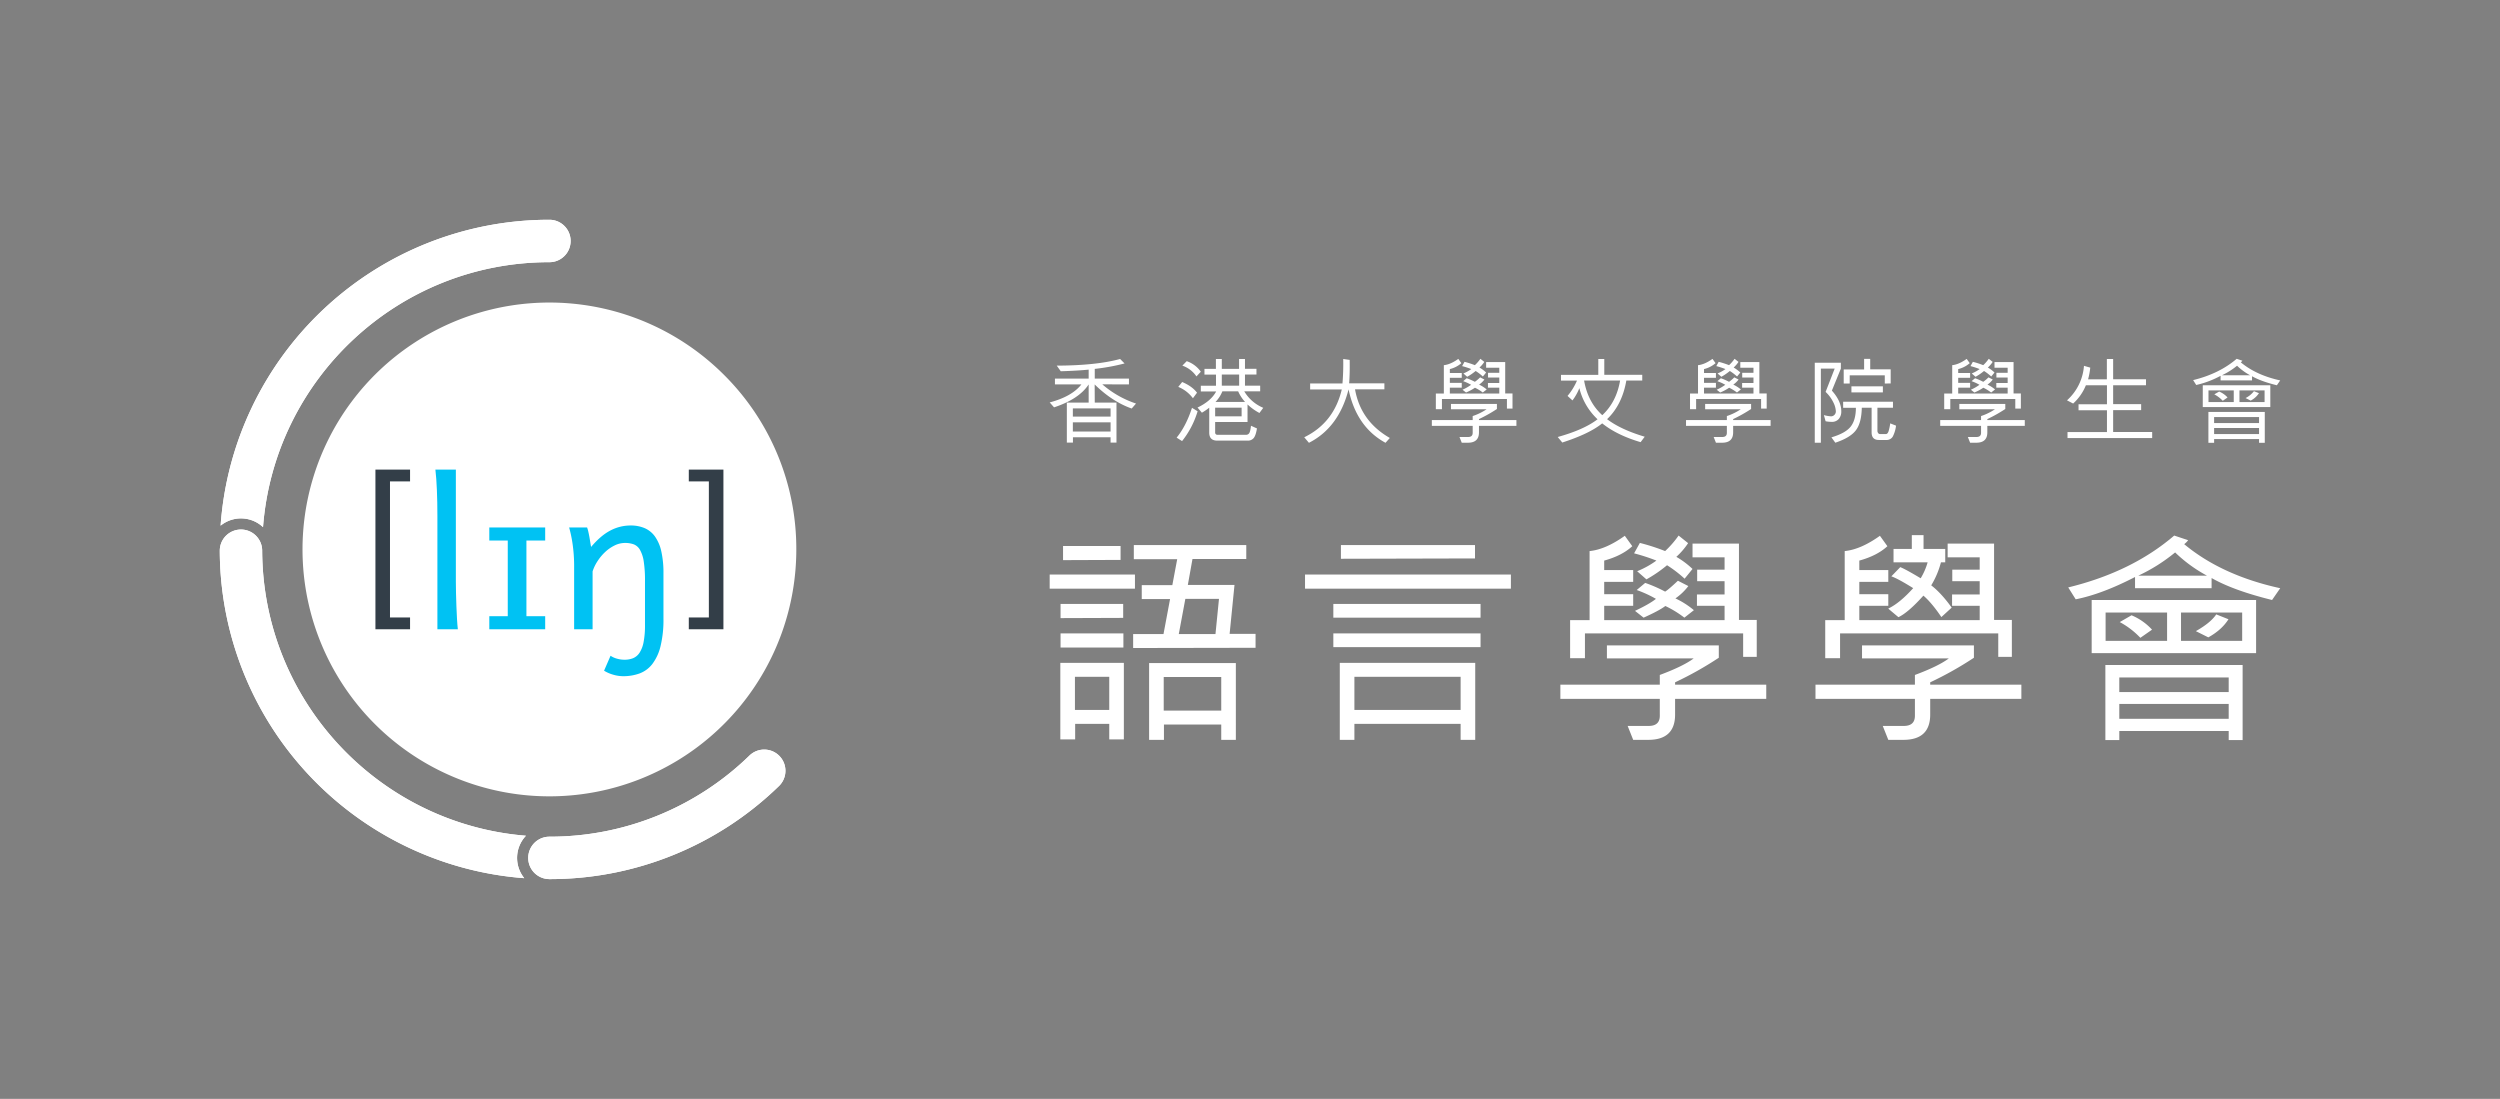 <svg xmlns="http://www.w3.org/2000/svg" xmlns:xlink="http://www.w3.org/1999/xlink" viewBox="0 0 1612.259 708.673"><rect x="0" y="0" width="1612.259" height="708.673" fill="#808080" stroke="none"/><defs><clipPath id="a"><rect y="0.001" width="1612.259" height="708.672" fill="none"/></clipPath></defs><g clip-path="url(#a)"><path d="M158.441,271.573a210.688,210.688,0,0,0-16.17,67.426,20.762,20.762,0,0,1,27.354.957c7.338-95.592,87.225-170.871,184.701-170.871a13.676,13.676,0,0,0,0-27.352A212.805,212.805,0,0,0,158.441,271.573Z" fill="#fff"/><path d="M339.185,538.97c-94.955-7.682-169.672-86.963-170.101-183.797a13.676,13.676,0,0,0-27.352,0A212.439,212.439,0,0,0,338.1,566.333a20.754,20.754,0,0,1,1.086-27.363Z" fill="#fff"/><path d="M502.527,487.413a13.677,13.677,0,0,0-19.342,0,184.631,184.631,0,0,1-128.859,52.176,13.676,13.676,0,1,0,0,27.352,211.899,211.899,0,0,0,148.201-60.188A13.669,13.669,0,0,0,502.527,487.413Z" fill="#fff"/><path d="M354.326,566.94a13.676,13.676,0,1,1,0-27.352,184.631,184.631,0,0,0,128.859-52.176,13.676,13.676,0,1,1,19.342,19.34,211.899,211.899,0,0,1-148.201,60.188Zm-82.766-16.719A212.414,212.414,0,0,1,141.732,355.173a13.676,13.676,0,0,1,27.352,0c.43,96.834,75.147,176.115,170.101,183.797a20.754,20.754,0,0,0-1.086,27.363A210.718,210.718,0,0,1,271.56,550.222Zm82.766-408.488a13.676,13.676,0,0,1,0,27.352c-97.477,0-177.363,75.279-184.701,170.871a20.762,20.762,0,0,0-27.354-.957A212.438,212.438,0,0,1,354.326,141.733Z" fill="#fff"/><path d="M466.912,241.751a159.225,159.225,0,1,0,46.633,112.586A158.171,158.171,0,0,0,466.912,241.751Z" fill="#fff"/><path d="M242.115,405.827V302.849h22.334V310.46H251.505v87.754h12.944v7.613Z" fill="#333e48"/><path d="M466.537,302.849V405.827H444.209v-7.613h12.938V310.46H444.209v-7.611Z" fill="#333e48"/><path d="M293.986,375.257q0,3.085.096,7.271.094,4.184.26,8.496.158,4.312.387,8.24.22,3.926.545,6.562H282.08V333.097q0-9.396-.322-17.023-.319-7.629-.967-13.225h13.195Z" fill="#00c2f3"/><path d="M351.593,340.177v8.434H339.492v48.787h12.101v8.432h-36.042v-8.432H327.457V348.61H315.551v-8.434Z" fill="#00c2f3"/><path d="M378.627,340.177a22.833,22.833,0,0,1,.771,2.674c.26,1.094.492,2.24.709,3.441q.316,1.802.58,3.541l.512,2.893q6.182-7.336,12.422-10.586a27.829,27.829,0,0,1,13.003-3.25,22.834,22.834,0,0,1,9.107,1.705,16.063,16.063,0,0,1,6.663,5.406,26.488,26.488,0,0,1,4.088,9.592,62.932,62.932,0,0,1,1.383,14.193v28.961a72.023,72.023,0,0,1-1.9,18.055,30.953,30.953,0,0,1-5.309,11.461,18.665,18.665,0,0,1-8.207,6.047,30.58,30.58,0,0,1-10.652,1.771,23.028,23.028,0,0,1-6.211-.933,23.555,23.555,0,0,1-6.018-2.607l4.184-9.656a12.823,12.823,0,0,0,3.959,1.836,17.588,17.588,0,0,0,5.049.738,14.547,14.547,0,0,0,5.54-.996,9.224,9.224,0,0,0,4.149-3.506,19.224,19.224,0,0,0,2.607-6.889,56.871,56.871,0,0,0,.9-11.135V374.612a78.439,78.439,0,0,0-.805-12.52,21.573,21.573,0,0,0-2.415-7.465,8.01,8.01,0,0,0-4.024-3.576,16.113,16.113,0,0,0-5.629-.898,15.094,15.094,0,0,0-6.788,1.645,24.996,24.996,0,0,0-6.087,4.246,31.579,31.579,0,0,0-4.889,5.889,27.067,27.067,0,0,0-3.156,6.564v37.332H370.258v-39.584a100.471,100.471,0,0,0-1.096-16.123,81.611,81.611,0,0,0-2.123-9.945Z" fill="#00c2f3"/><path d="M731.937,379.633H676.943v-9.129h54.993Zm-7.157,97.206h-9.421V466.834H693.375v10.005h-9.567V427.469h40.972Zm-.439-78.363-40.387.145v-9.128h40.387Zm.146,19.134H683.954v-9.129h40.533Zm-1.826-56.526-37.1.146v-9.128h37.1Zm-7.303,96.766v-21.398H693.23v21.398Zm94.357-40.093-78.948.145v-8.982h19.572l4.236-22.566H736.318v-8.983h19.719l3.14-16.725H731.206v-9.129h72.521V360.5H769.036l-2.994,16.724h30.09l-3.141,31.549h16.725Zm-12.709,59.374h-9.42V467.272H750.632v9.859h-9.566V427.616h55.941Zm-9.42-18.843V436.598H750.486v21.691Zm-1.461-72.082H764.435l-4.234,22.713h23.662Z" fill="#fff"/><path d="M974.387,379.633H841.616v-9.129H974.387Zm-19.572,18.696H859.872v-8.836h94.942Zm0,18.989H859.872v-8.837h94.942Zm-3.433,59.813h-9.42V466.834H873.457v10.297h-9.421V427.469h87.346Zm-.145-116.996-86.47.218v-8.837h86.47Zm-9.274,97.715v-21.398H873.457v21.398Z" fill="#fff"/><path d="M1139.06,450.694h-58.79v10.151q0,16.285-17.311,16.286h-9.712l-3.578-8.982h13.584q7.157,0,7.157-6.573V450.694h-64.122v-9.129h64.122v-6.281q15.262-5.697,21.837-10.662h-55.943v-8.399h72.158v7.961a223.721,223.721,0,0,1-28.191,15.847v1.534h58.79Zm-6.134-27.096h-8.767V408.481H1022.137v15.995h-9.569V399.937h12.562V355.386q10.368-1.021,22.714-9.858l4.821,6.719q-6.65,6.135-18.113,9.275v6.135h18.695v7.595h-18.695v7.96h18.695v7.448h-18.695v9.277h77.633v-9.277h-17.82v-7.302h17.82V374.814h-17.674v-7.449h17.674v-7.961h-20.668v-8.837h29.942v49.224h11.468Zm-41.41-56.671-5.111,6.28a78.046,78.046,0,0,0-11.32-8.69,87.42,87.42,0,0,1-13.294,9.129l-5.987-5.259a57.903,57.903,0,0,0,12.416-6.864,127.509,127.509,0,0,0-14.389-4.674l3.726-6.72a134.852,134.852,0,0,1,16.286,5.258,62.193,62.193,0,0,0,8.691-10.005l6.135,4.894a46.308,46.308,0,0,1-7.596,8.837A54.53,54.53,0,0,1,1091.516,366.927Zm.875,26.583-6.133,4.82a67.612,67.612,0,0,0-12.27-7.521q-3.943,2.994-14.021,7.521l-5.551-4.382q9.419-4.453,13.512-7.741a74.217,74.217,0,0,0-12.416-5.697l5.477-4.6a91.195,91.195,0,0,1,12.854,5.622q2.042-1.166,8.251-7.011l6.72,3.432a36.598,36.598,0,0,1-8.324,7.961A54.338,54.338,0,0,1,1092.391,393.509Z" fill="#fff"/><path d="M1303.586,450.694h-58.791v10.151q0,16.285-17.309,16.286h-9.714l-3.577-8.982h13.584q7.154,0,7.156-6.573V450.694h-64.121v-9.129h64.121v-6.281q15.264-5.697,21.837-10.662h-55.942v-8.399h72.156v7.961a223.586,223.586,0,0,1-28.191,15.847v1.534h58.791Zm-6.133-27.096h-8.768V408.481H1186.662v15.995h-9.566V399.937h12.56V355.386q10.371-1.021,22.713-9.858l4.819,6.719q-6.645,6.135-18.111,9.275v6.135h18.695v7.595h-18.695v7.96h18.695v7.448h-18.695v9.277h77.632v-9.277h-17.818v-7.302h17.818V374.814h-17.674v-7.449h17.674v-7.961h-20.668v-8.837h29.943v49.224h11.469Zm-38.81-31.728-6.654,6.085c-3.037-4.563-7.383-10.276-11.586-13.824q-9.8,10.919-16.105,13.894l-6.584-5.53q7.424-3.531,16.107-13.202-9.876-6.152-14.076-7.606l5.744-5.941q3.501,1.384,13.166,7.19a41.847,41.847,0,0,0,4.481-10.302h-21.99v-8.639h11.789v-8.896H1240.5v8.896h13.992v8.639h-2.77a54.958,54.958,0,0,1-6.275,14.863C1250.537,381.366,1255.422,387.263,1258.643,391.87Z" fill="#fff"/><path d="M1470.522,379.343l-5.258,7.594q-24.907-6.135-38.998-14.168v6.574h-49.371v-7.232q-21.325,11.029-38.27,14.388l-4.818-7.668q41.042-10.006,68.358-33.449l8.982,2.995a12.442,12.442,0,0,1-2.557,2.556Q1432.836,371.089,1470.522,379.343Zm-15.557,41.846h-106.042V386.937h106.042Zm-8.689,56.088h-8.982v-5.843h-70.55v5.843h-8.982V428.857h88.514Zm-48.713-63.975V395.043h-39.656v18.258Zm39.73,33.011v-9.42h-70.55v9.42Zm0,17.235V453.98h-70.55v9.567Zm-49.443-57.477-7.521,5.259a52.537,52.537,0,0,0-13.293-10.151l7.596-4.382A37.585,37.585,0,0,1,1387.85,406.071Zm35.422-34.835a92.122,92.122,0,0,1-20.523-14.973,112.124,112.124,0,0,1-23.734,14.973Zm22.713,42.066V395.043h-39.438v18.258Zm-8.838-13.949q-4.311,6.866-13,11.686l-8.033-4.017q9.568-5.404,13.145-10.81Z" fill="#fff"/><path d="M732.624,260.248l-2.789,3.211q-12.541-4.411-23.881-15.54l.06,11.73h14.01v25.799h-3.811v-3.449H691.944v3.449h-3.932V259.648H702.083V247.918q-6.179,9.449-22.32,14.79l-2.819-3.181q14.31-3.781,20.46-11.61H680.333v-3.75h21.75v-5.791q-7.169.722-18,1.05l-2.58-3.63q25.591-.091,40.861-4.29l2.88,2.881a133.043,133.043,0,0,1-19.23,3.51v6.27h22.05v3.75l-17.19-.06A63.965,63.965,0,0,0,732.624,260.248Zm-16.41,8.43v-5.28H691.884v5.28Zm0,9.63v-5.94H691.884v5.94Z" fill="#fff"/><path d="M768.715,263.007q-3.782,11.731-9.9,19.232l3.51,2.221a57.231,57.231,0,0,0,10.021-19.231Zm-6.33-16.649-2.522,3.15a22.192,22.192,0,0,1,9.453,7.318l2.637-3.568Q768.836,249.086,762.385,246.358Zm2.938-13.44-2.819,2.88a18.104,18.104,0,0,1,9.092,6.958l2.818-3.03A18.392,18.392,0,0,0,765.323,232.918Z" fill="#fff"/><path d="M804.535,272.129V260.817a34.771,34.771,0,0,0,7.682,5.522l2.46-3.332a25.759,25.759,0,0,1-12.241-10.619h10.258v-3.689h-9.808v-7.171h7.409v-3.691h-7.409v-6.327h-3.812v6.389h-11.129v-6.389h-3.812v6.389h-7.378v3.688h7.44v7.17h-9.781v3.692h9.9q-3.328,6.239-12.029,10.378l2.818,3.331a37.614,37.614,0,0,0,4.74-3.239V279q0,5.159,5.16,5.159h19.65a4.793,4.793,0,0,0,3.795-1.589q1.397-1.591,2.176-6.269l-3.869-1.741q-.393,3.75-1.141,4.799a2.347,2.347,0,0,1-2.01,1.051h-18.301a1.457,1.457,0,0,1-1.648-1.652v-6.628Zm-16.59-30.602h11.19v7.171h-11.19Zm.358,10.86h10.2a24.911,24.911,0,0,0,4.441,6.811h-19.05A21.151,21.151,0,0,0,788.304,252.388Zm-4.647,10.5h17.069v5.61h-17.069Z" fill="#fff"/><path d="M896.308,282.449l-2.79,3.119q-18.751-10.23-23.821-34.47-6.27,24.631-25.56,34.47l-3.03-3.57q19.11-9.3,24.211-30.841h-20.401v-3.871h20.851a153.549,153.549,0,0,0,.48-15.78l4.17.601q.149,9.178-.36,15.12h22.741v3.87h-18.931Q877.467,271.649,896.308,282.449Z" fill="#fff"/><path d="M977.94,274.648h-24.151v4.17q0,6.689-7.11,6.691h-3.99l-1.469-3.691h5.58q2.938,0,2.939-2.701v-4.47H923.399v-3.75h26.34v-2.58a37.492,37.492,0,0,0,8.971-4.38h-22.98v-3.45h29.64v3.269a91.521,91.521,0,0,1-11.58,6.511v.63h24.151Zm-2.52-11.13h-3.601v-6.21h-41.911v6.569h-3.93V253.799h5.16V235.498q4.258-.419,9.329-4.05l1.98,2.76a17.646,17.646,0,0,1-7.439,3.81v2.519h7.68v3.121h-7.68v3.271h7.68v3.06h-7.68v3.811H966.899v-3.811h-7.32v-3h7.32V243.478h-7.26v-3.06h7.26v-3.27h-8.49v-3.63h12.301v20.22h4.711Zm-17.012-23.28-2.1,2.579a31.947,31.947,0,0,0-4.65-3.569,35.787,35.787,0,0,1-5.46,3.75l-2.46-2.16a23.844,23.844,0,0,0,5.1-2.82,52.488,52.488,0,0,0-5.91-1.921l1.531-2.76a55.464,55.464,0,0,1,6.689,2.161,25.602,25.602,0,0,0,3.57-4.111l2.519,2.011a19.06,19.06,0,0,1-3.119,3.629A22.457,22.457,0,0,1,958.409,240.238Zm.36,10.92-2.521,1.98a27.785,27.785,0,0,0-5.039-3.091,32.442,32.442,0,0,1-5.761,3.091l-2.28-1.801a29.677,29.677,0,0,0,5.551-3.18,30.459,30.459,0,0,0-5.101-2.339l2.249-1.891a37.57,37.57,0,0,1,5.281,2.311,25.606,25.606,0,0,0,3.391-2.879l2.76,1.41a15.041,15.041,0,0,1-3.42,3.269A22.343,22.343,0,0,1,958.769,251.158Z" fill="#fff"/><path d="M1060.682,281.638l-2.641,3.511q-15.269-4.5-24.779-12.121-8.194,6.691-25.742,12.361l-2.939-3.57q16.98-4.709,25.682-11.431a40.861,40.861,0,0,1-11.73-20.07,33.154,33.154,0,0,1-4.441,7.92l-3.178-2.91a39.63,39.63,0,0,0,6.087-9.87h-10.319v-3.69h24.062V231.507h3.869V241.708h24.48v3.69h-10.262q-2.698,15.66-12.42,24.929Q1045.261,277.049,1060.682,281.638Zm-15.871-36.24h-23.219q2.397,13.889,11.728,22.35Q1042.442,259.258,1044.811,245.398Z" fill="#fff"/><path d="M1141.864,274.648h-24.152v4.17q0,6.689-7.109,6.691h-3.99l-1.469-3.691h5.578q2.941,0,2.941-2.701v-4.47H1087.323v-3.75h26.34v-2.58a37.431,37.431,0,0,0,8.969-4.38h-22.98v-3.45h29.641v3.269a91.457,91.457,0,0,1-11.58,6.511v.63h24.152Zm-2.52-11.13h-3.602v-6.21h-41.912v6.569h-3.93V253.799h5.16V235.498q4.26-.419,9.332-4.05l1.978,2.76a17.648,17.648,0,0,1-7.441,3.81v2.519h7.682v3.121h-7.682v3.271h7.682v3.06h-7.682v3.811h31.893v-3.811h-7.322v-3h7.322V243.478h-7.26v-3.06h7.26v-3.27h-8.49v-3.63h12.299v20.22h4.713Zm-17.012-23.28-2.102,2.579a31.868,31.868,0,0,0-4.649-3.569,35.911,35.911,0,0,1-5.462,3.75l-2.458-2.16a23.866,23.866,0,0,0,5.1-2.82,52.749,52.749,0,0,0-5.911-1.921l1.532-2.76a55.4,55.4,0,0,1,6.689,2.161,25.449,25.449,0,0,0,3.569-4.111l2.522,2.011a19.167,19.167,0,0,1-3.119,3.629A22.46,22.46,0,0,1,1122.333,240.238Zm.359,10.92-2.519,1.98a27.8,27.8,0,0,0-5.042-3.091,32.385,32.385,0,0,1-5.76,3.091l-2.281-1.801a29.513,29.513,0,0,0,5.551-3.18,30.438,30.438,0,0,0-5.1-2.339l2.25-1.891a37.607,37.607,0,0,1,5.28,2.311,25.364,25.364,0,0,0,3.39-2.879l2.76,1.41a15.017,15.017,0,0,1-3.419,3.269A22.366,22.366,0,0,1,1122.692,251.158Z" fill="#fff"/><path d="M1181.388,251.908q6.063,6.81,6.062,13.29a7.308,7.308,0,0,1-1.637,5.01,5.762,5.762,0,0,1-4.574,1.861,23.785,23.785,0,0,1-3.9-.39l-1.11-3.991a21.681,21.681,0,0,0,4.62.81,3.051,3.051,0,0,0,2.13-.9,3.127,3.127,0,0,0,.962-2.4,14.383,14.383,0,0,0-1.65-5.76,22.929,22.929,0,0,0-4.951-6.689l5.852-15.031h-8.91v47.792h-3.932V233.908h16.831v3.81Zm41.373,22.591a20.727,20.727,0,0,1-2.103,7.05,4.62,4.62,0,0,1-4.288,2.19h-4.68q-4.682,0-4.68-4.92V262.949h-6.331q-.18,9.659-3.765,14.474-3.586,4.815-13.307,8.086l-2.519-3.451q9.029-2.669,12.39-6.9,3.362-4.229,3.392-12.149h-8.221v-3.932h32.133v3.872h-10.024v14.94a2.289,2.289,0,0,0,.48,1.395,1.395,1.395,0,0,0,1.14.644h3.812q1.169,0,1.785-1.919a30.71,30.71,0,0,0,1.035-4.981Zm-3.452-27.211-3.808.061v-5.281h-22.622v5.281h-3.87v-9.091h13.171v-6.81h3.93v6.75h13.199Zm-5.038,5.79H1193.99v-3.929h20.281Z" fill="#fff"/><path d="M1305.789,274.648h-24.152v4.17q0,6.689-7.109,6.691h-3.99l-1.471-3.691h5.579q2.943,0,2.942-2.701v-4.47H1251.246v-3.75h26.342v-2.58a37.434,37.434,0,0,0,8.969-4.38h-22.98v-3.45h29.641v3.269a91.591,91.591,0,0,1-11.58,6.511v.63h24.152Zm-2.522-11.13h-3.6v-6.21h-41.91v6.569h-3.932V253.799h5.162V235.498q4.257-.419,9.328-4.05l1.98,2.76a17.651,17.651,0,0,1-7.439,3.81v2.519h7.68v3.121h-7.68v3.271h7.68v3.06h-7.68v3.811h31.89v-3.811h-7.319v-3h7.319V243.478h-7.259v-3.06h7.259v-3.27h-8.489v-3.63h12.299v20.22h4.711Zm-17.01-23.28-2.102,2.579a31.953,31.953,0,0,0-4.65-3.569,35.836,35.836,0,0,1-5.459,3.75l-2.461-2.16a23.787,23.787,0,0,0,5.101-2.82,52.612,52.612,0,0,0-5.91-1.921l1.529-2.76a55.172,55.172,0,0,1,6.688,2.161,25.627,25.627,0,0,0,3.573-4.111l2.519,2.011a19.073,19.073,0,0,1-3.121,3.629A22.44,22.44,0,0,1,1286.258,240.238Zm.359,10.92-2.521,1.98a27.84,27.84,0,0,0-5.038-3.091,32.421,32.421,0,0,1-5.762,3.091l-2.279-1.801a29.745,29.745,0,0,0,5.551-3.18,30.55,30.55,0,0,0-5.102-2.339l2.25-1.891a37.419,37.419,0,0,1,5.278,2.311,25.45,25.45,0,0,0,3.392-2.879l2.759,1.41a15.019,15.019,0,0,1-3.419,3.269A22.303,22.303,0,0,1,1286.617,251.158Z" fill="#fff"/><path d="M1387.945,282.509h-54.6v-3.87h25.439V264.568h-18.33v-3.871h18.33V248.458h-13.591a31.932,31.932,0,0,1-8.22,11.79l-3.96-2.071a33.138,33.138,0,0,0,10.949-22.259l4.051,1.169a44.893,44.893,0,0,1-1.411,7.561h12.123V231.507h4.049v13.08h21.18v3.871h-21.18v12.18h18.061v3.869h-18.061v14.071h25.17Z" fill="#fff"/><path d="M1470.522,245.337l-2.158,3.121q-10.232-2.52-16.021-5.82v2.699h-20.282v-2.97a60.739,60.739,0,0,1-15.718,5.91l-1.98-3.15q16.86-4.11,28.079-13.74l3.69,1.23a5.141,5.141,0,0,1-1.049,1.05Q1455.04,241.948,1470.522,245.337Zm-6.389,17.191h-43.56V248.458h43.56Zm-3.57,23.04h-3.691v-2.4h-28.98v2.4h-3.689V265.678h36.361Zm-20.012-26.281v-7.5h-16.289v7.5Zm16.32,13.561V268.978h-28.98v3.87Zm0,7.08v-3.93h-28.98v3.93Zm-20.311-23.61-3.089,2.16a21.634,21.634,0,0,0-5.459-4.17l3.119-1.799A15.396,15.396,0,0,1,1436.56,256.318Zm14.552-14.309a37.831,37.831,0,0,1-8.43-6.152,46.136,46.136,0,0,1-9.75,6.152Zm9.329,17.278v-7.5h-16.198v7.5Zm-3.628-5.729a14.315,14.315,0,0,1-5.342,4.8l-3.299-1.65a15.596,15.596,0,0,0,5.4-4.44Z" fill="#fff"/></g></svg>